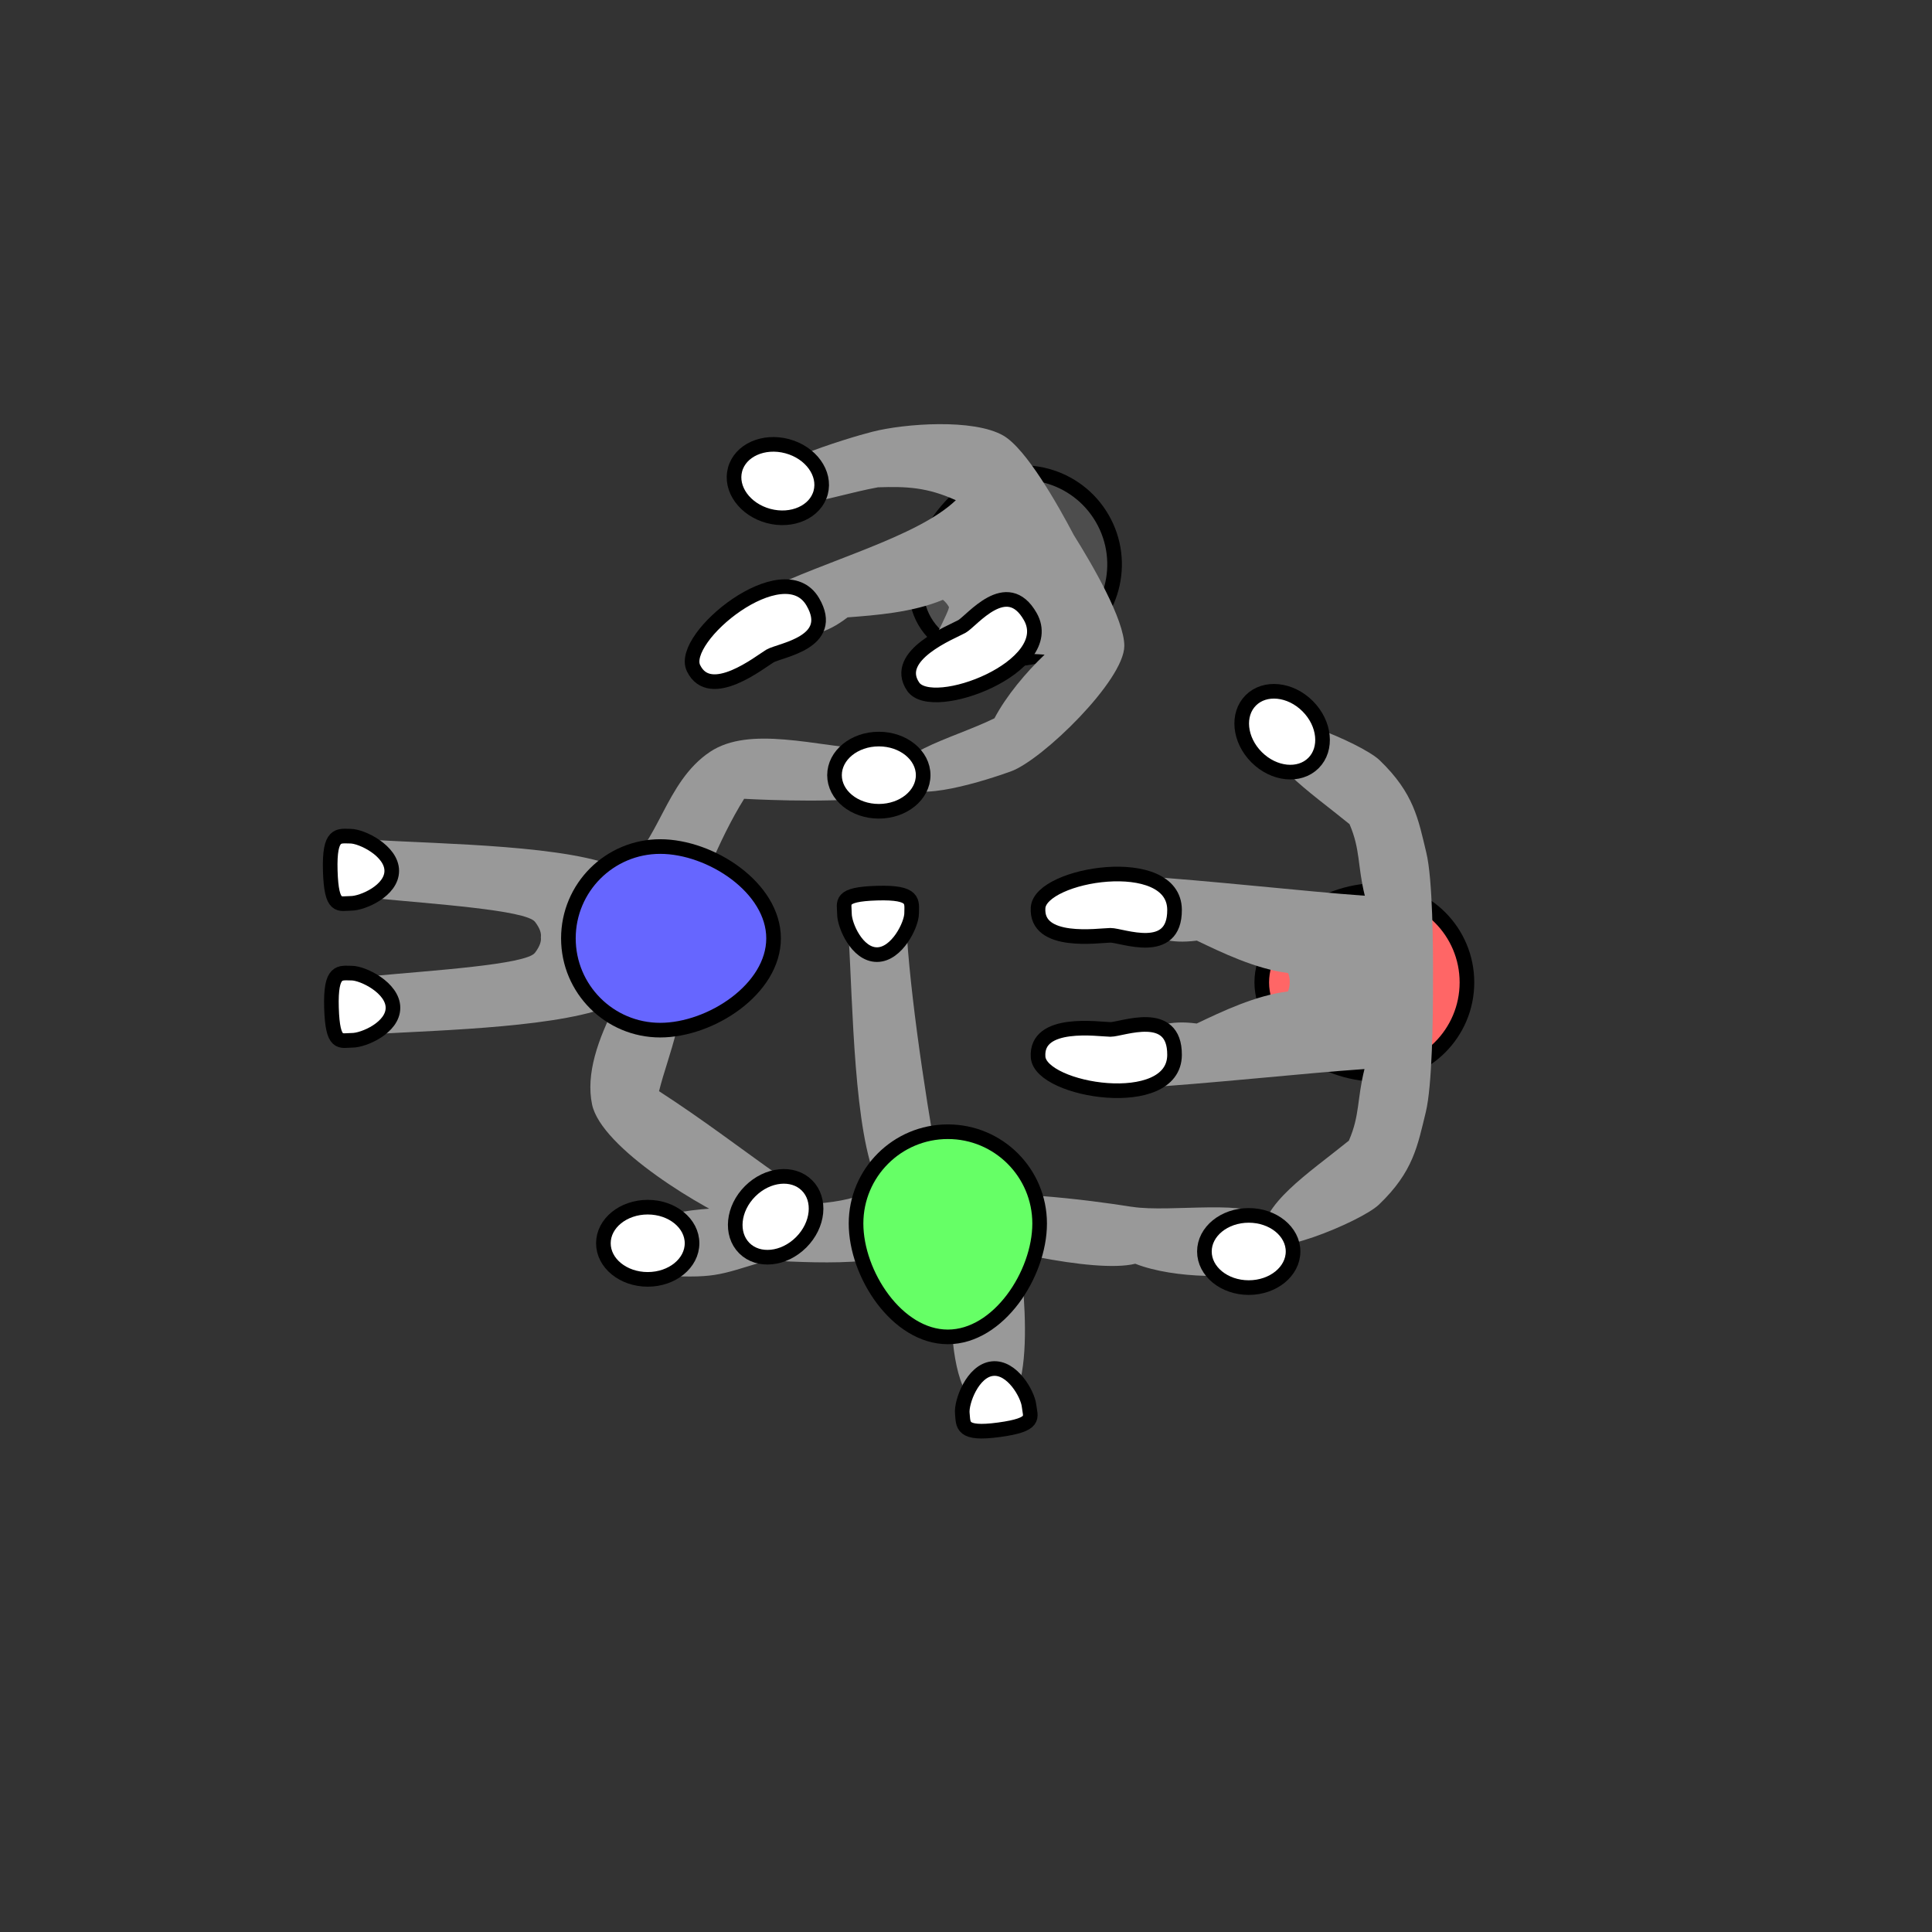 <?xml version="1.0" encoding="UTF-8" standalone="no"?>
<!-- Created with Inkscape (http://www.inkscape.org/) -->

<svg
   width="35mm"
   height="35mm"
   viewBox="0 0 35 35"
   version="1.1"
   id="svg1"
   xml:space="preserve"
   inkscape:version="1.4.2 (ebf0e940d0, 2025-05-08)"
   sodipodi:docname="10_p2.svg"
   xmlns:inkscape="http://www.inkscape.org/namespaces/inkscape"
   xmlns:sodipodi="http://sodipodi.sourceforge.net/DTD/sodipodi-0.dtd"
   xmlns="http://www.w3.org/2000/svg"
   xmlns:svg="http://www.w3.org/2000/svg"><rect x="0" y="0" width="35" height="35" fill="#333333" stroke="none"/><sodipodi:namedview
     id="namedview1"
     pagecolor="#ffffff"
     bordercolor="#000000"
     borderopacity="0.25"
     inkscape:showpageshadow="2"
     inkscape:pageopacity="0.0"
     inkscape:pagecheckerboard="0"
     inkscape:deskcolor="#d1d1d1"
     inkscape:document-units="mm"
     inkscape:zoom="5.6568543"
     inkscape:cx="71.064231"
     inkscape:cy="72.655222"
     inkscape:window-width="1916"
     inkscape:window-height="1021"
     inkscape:window-x="0"
     inkscape:window-y="0"
     inkscape:window-maximized="0"
     inkscape:current-layer="layer1"
     showgrid="false"><sodipodi:guide
       position="0.174,17.54"
       orientation="0,132.283"
       id="guide5"
       inkscape:locked="false" /><sodipodi:guide
       position="35,35"
       orientation="132.283,0"
       id="guide6"
       inkscape:locked="false" /><sodipodi:guide
       position="35,0"
       orientation="0,-132.283"
       id="guide7"
       inkscape:locked="false" /><sodipodi:guide
       position="17.504,35.914"
       orientation="-132.283,0"
       id="guide8"
       inkscape:locked="false" /></sodipodi:namedview><defs
     id="defs1"><inkscape:path-effect
       effect="mirror_symmetry"
       start_point="17.298,16.235"
       end_point="17.313,7.81"
       center_point="17.306,12.023"
       id="path-effect5"
       is_visible="true"
       lpeversion="1.2"
       lpesatellites=""
       mode="free"
       discard_orig_path="false"
       fuse_paths="true"
       oposite_fuse="false"
       split_items="false"
       split_open="false"
       link_styles="false" /><inkscape:path-effect
       effect="mirror_symmetry"
       start_point="17.298,16.235"
       end_point="17.313,7.81"
       center_point="17.306,12.023"
       id="path-effect5-7"
       is_visible="true"
       lpeversion="1.2"
       lpesatellites=""
       mode="free"
       discard_orig_path="false"
       fuse_paths="true"
       oposite_fuse="false"
       split_items="false"
       split_open="false"
       link_styles="false" /><inkscape:path-effect
       effect="mirror_symmetry"
       start_point="17.298,16.235"
       end_point="17.313,7.81"
       center_point="17.306,12.023"
       id="path-effect5-6"
       is_visible="true"
       lpeversion="1.2"
       lpesatellites=""
       mode="free"
       discard_orig_path="false"
       fuse_paths="true"
       oposite_fuse="false"
       split_items="false"
       split_open="false"
       link_styles="false" /><inkscape:path-effect
       effect="mirror_symmetry"
       start_point="17.298,16.235"
       end_point="17.313,7.81"
       center_point="17.306,12.023"
       id="path-effect5-3"
       is_visible="true"
       lpeversion="1.2"
       lpesatellites=""
       mode="free"
       discard_orig_path="false"
       fuse_paths="true"
       oposite_fuse="false"
       split_items="false"
       split_open="false"
       link_styles="false" /><inkscape:path-effect
       effect="mirror_symmetry"
       start_point="17.298,16.235"
       end_point="17.313,7.81"
       center_point="17.306,12.023"
       id="path-effect5-66"
       is_visible="true"
       lpeversion="1.2"
       lpesatellites=""
       mode="free"
       discard_orig_path="false"
       fuse_paths="true"
       oposite_fuse="false"
       split_items="false"
       split_open="false"
       link_styles="false" /><inkscape:path-effect
       effect="mirror_symmetry"
       start_point="17.298,16.235"
       end_point="17.313,7.81"
       center_point="17.306,12.023"
       id="path-effect5-4"
       is_visible="true"
       lpeversion="1.2"
       lpesatellites=""
       mode="free"
       discard_orig_path="false"
       fuse_paths="true"
       oposite_fuse="false"
       split_items="false"
       split_open="false"
       link_styles="false" /><inkscape:path-effect
       effect="mirror_symmetry"
       start_point="17.298,16.235"
       end_point="17.313,7.81"
       center_point="17.306,12.023"
       id="path-effect5-4-7"
       is_visible="true"
       lpeversion="1.2"
       lpesatellites=""
       mode="free"
       discard_orig_path="false"
       fuse_paths="true"
       oposite_fuse="false"
       split_items="false"
       split_open="false"
       link_styles="false" /><inkscape:path-effect
       effect="mirror_symmetry"
       start_point="17.298,16.235"
       end_point="17.313,7.81"
       center_point="17.306,12.023"
       id="path-effect5-41"
       is_visible="true"
       lpeversion="1.2"
       lpesatellites=""
       mode="free"
       discard_orig_path="false"
       fuse_paths="true"
       oposite_fuse="false"
       split_items="false"
       split_open="false"
       link_styles="false" /><inkscape:path-effect
       effect="mirror_symmetry"
       start_point="17.298,16.235"
       end_point="17.313,7.81"
       center_point="17.306,12.023"
       id="path-effect5-4-0"
       is_visible="true"
       lpeversion="1.2"
       lpesatellites=""
       mode="free"
       discard_orig_path="false"
       fuse_paths="true"
       oposite_fuse="false"
       split_items="false"
       split_open="false"
       link_styles="false" /><inkscape:path-effect
       effect="mirror_symmetry"
       start_point="17.494,16.3"
       end_point="17.509,7.876"
       center_point="17.502,12.088"
       id="path-effect5-4-0-9"
       is_visible="true"
       lpeversion="1.2"
       lpesatellites=""
       mode="free"
       discard_orig_path="false"
       fuse_paths="true"
       oposite_fuse="false"
       split_items="false"
       split_open="false"
       link_styles="false" /><inkscape:path-effect
       effect="mirror_symmetry"
       start_point="17.298,16.235"
       end_point="17.313,7.81"
       center_point="17.306,12.023"
       id="path-effect5-4-0-0"
       is_visible="true"
       lpeversion="1.2"
       lpesatellites=""
       mode="free"
       discard_orig_path="false"
       fuse_paths="true"
       oposite_fuse="false"
       split_items="false"
       split_open="false"
       link_styles="false" /><inkscape:path-effect
       effect="mirror_symmetry"
       start_point="17.494,16.3"
       end_point="17.509,7.876"
       center_point="17.502,12.088"
       id="path-effect5-4-0-9-7"
       is_visible="true"
       lpeversion="1.2"
       lpesatellites=""
       mode="free"
       discard_orig_path="false"
       fuse_paths="true"
       oposite_fuse="false"
       split_items="false"
       split_open="false"
       link_styles="false" /><inkscape:path-effect
       effect="mirror_symmetry"
       start_point="17.494,16.3"
       end_point="17.509,7.876"
       center_point="17.502,12.088"
       id="path-effect5-4-0-9-3"
       is_visible="true"
       lpeversion="1.2"
       lpesatellites=""
       mode="free"
       discard_orig_path="false"
       fuse_paths="true"
       oposite_fuse="false"
       split_items="false"
       split_open="false"
       link_styles="false" /><inkscape:path-effect
       effect="mirror_symmetry"
       start_point="17.298,16.235"
       end_point="17.313,7.81"
       center_point="17.306,12.023"
       id="path-effect5-4-6"
       is_visible="true"
       lpeversion="1.2"
       lpesatellites=""
       mode="free"
       discard_orig_path="false"
       fuse_paths="true"
       oposite_fuse="false"
       split_items="false"
       split_open="false"
       link_styles="false" /><inkscape:path-effect
       effect="mirror_symmetry"
       start_point="17.494,16.3"
       end_point="17.509,7.876"
       center_point="17.502,12.088"
       id="path-effect5-4-0-9-72"
       is_visible="true"
       lpeversion="1.2"
       lpesatellites=""
       mode="free"
       discard_orig_path="false"
       fuse_paths="true"
       oposite_fuse="false"
       split_items="false"
       split_open="false"
       link_styles="false" /><inkscape:path-effect
       effect="mirror_symmetry"
       start_point="17.494,16.3"
       end_point="17.509,7.876"
       center_point="17.502,12.088"
       id="path-effect5-4-0-9-72-8"
       is_visible="true"
       lpeversion="1.2"
       lpesatellites=""
       mode="free"
       discard_orig_path="false"
       fuse_paths="true"
       oposite_fuse="false"
       split_items="false"
       split_open="false"
       link_styles="false" /><inkscape:path-effect
       effect="mirror_symmetry"
       start_point="17.298,16.235"
       end_point="17.313,7.81"
       center_point="17.306,12.023"
       id="path-effect5-4-6-1"
       is_visible="true"
       lpeversion="1.2"
       lpesatellites=""
       mode="free"
       discard_orig_path="false"
       fuse_paths="true"
       oposite_fuse="false"
       split_items="false"
       split_open="false"
       link_styles="false" /><inkscape:path-effect
       effect="mirror_symmetry"
       start_point="17.494,16.3"
       end_point="17.509,7.876"
       center_point="17.502,12.088"
       id="path-effect5-4-0-9-72-2"
       is_visible="true"
       lpeversion="1.2"
       lpesatellites=""
       mode="free"
       discard_orig_path="false"
       fuse_paths="true"
       oposite_fuse="false"
       split_items="false"
       split_open="false"
       link_styles="false" /></defs><g
     inkscape:label="Layer 1"
     inkscape:groupmode="layer"
     id="layer1"><path
       style="fill:#999999;fill-opacity:1;stroke:none;stroke-width:0.265;stroke-dasharray:none;stroke-opacity:1"
       d="m 20.506,21.862 c 0.695,0.112 2.22,-0.161 2.417,0.232 0.127,0.251 0.191,0.63 -0.213,0.914 -0.212,0.149 -1.426,0.169 -2.144,-0.114 -0.742,0.186 -2.838,-0.319 -3.322,-0.549 -0.884,0.618 -2.238,0.544 -3.345,0.489 -0.936,0.283 -0.921,0.327 -2.071,0.269 -0.351,-0.438 -0.459,-0.242 -0.278,-0.716 0.21,-0.549 1.609,-0.498 2.384,-0.535 0.753,-0.035 1.705,-0.044 1.966,-0.42 -0.432,-0.904 -0.45,-3.23 -0.527,-4.482 -0.022,-0.359 1.022,-0.346 1.057,0.012 0.09,1.354 0.417,3.437 0.671,4.744 0.859,-0.197 2.658,0.037 3.405,0.157 z"
       id="path4-6-8"
       sodipodi:nodetypes="sssccccssccccs" /><ellipse
       style="fill:#ffffff;fill-opacity:1;stroke:#000000;stroke-width:0.265;stroke-dasharray:none;stroke-opacity:1"
       id="path1-7-2-9-9-1-9-9"
       cx="22.523"
       cy="11.734"
       rx="0.654"
       ry="0.803"
       transform="matrix(0,1,1,0,0,0)" /><path
       id="path1-3-0-8"
       style="fill:#ff6666;fill-opacity:1;stroke:#000000;stroke-width:0.265"
       d="m 24.912,16.134 c -0.918,0 -2.054,0.744 -2.054,1.663 0,0.918 1.136,1.663 2.054,1.663 0.918,0 1.663,-0.744 1.663,-1.663 0,-0.918 -0.744,-1.663 -1.663,-1.663 z"
       sodipodi:nodetypes="zzzzz" /><path
       style="fill:#999999;fill-opacity:1;stroke:none;stroke-width:0.265;stroke-dasharray:none;stroke-opacity:1"
       d="m 16.191,8.904 c -0.292,-0.008 -0.617,0.099 -0.605,0.301 0.072,1.252 0.272,3.06 0.344,4.135 -0.547,-0.137 -0.836,-0.082 -1.297,-0.283 -0.606,-0.749 -1.149,-1.598 -1.781,-1.582 -0.425,0.011 0.311,1.8 0.621,2.125 0.598,0.627 1.069,0.701 1.674,0.85 0.478,0.117 1.706,0.132 2.35,0.131 0.644,0.004 1.875,-0.005 2.354,-0.121 0.605,-0.146 1.073,-0.221 1.674,-0.846 0.312,-0.324 1.055,-2.111 0.631,-2.123 -0.633,-0.019 -1.18,0.831 -1.789,1.578 -0.462,0.199 -0.749,0.142 -1.297,0.277 0.076,-1.074 0.282,-2.881 0.359,-4.133 0.022,-0.359 -1.02,-0.424 -1.055,-0.066 -0.05,0.515 -0.184,0.627 -0.117,1.156 -0.217,0.453 -0.512,1.061 -0.588,1.654 -0.059,0.022 -0.115,0.03 -0.166,0.029 -0.051,9.3e-5 -0.107,-0.009 -0.166,-0.031 -0.074,-0.593 -0.366,-1.201 -0.582,-1.654 0.069,-0.529 -0.065,-0.641 -0.113,-1.156 -0.015,-0.156 -0.222,-0.234 -0.449,-0.24 z"
       id="path4-6-3-2-7"
       sodipodi:nodetypes="sccscccccsss"
       transform="rotate(-90,23.338,11.959)"
       inkscape:original-d="m 12.850726,11.473714 c 0.632695,-0.01622 1.176626,0.834296 1.782919,1.583777 0.461049,0.200897 0.748625,0.144556 1.295822,0.281638 -0.07169,-1.074453 -0.271838,-2.881056 -0.344277,-4.133463 -0.02074,-0.3586326 1.022151,-0.4192286 1.055816,-0.061578 0.04848,0.5150863 0.182149,0.6270618 0.113026,1.15577 0.215666,0.453628 0.5075,1.06247 0.581706,1.655744 0.335179,0.12662 0.556797,-0.171236 0.556797,-0.171236 l 0.01129,2.792474 c 0,0 -2.097405,0.03504 -2.758135,-0.127164 -0.604552,-0.148417 -1.074187,-0.223578 -1.672392,-0.85041 -0.310331,-0.325181 -1.047097,-2.114667 -0.622572,-2.125552 z"
       inkscape:path-effect="#path-effect5-4-0-9-72-2" /><path
       id="path1-7-1-1-4-9"
       style="fill:#ffffff;stroke:#000000;stroke-width:0.265;stroke-dasharray:none"
       d="m 18.806,19.151 c -0.048,-0.683 1.103,-0.504 1.31,-0.502 0.207,0.002 1.168,-0.396 1.162,0.463 -0.007,1.043 -2.428,0.653 -2.472,0.038 z"
       sodipodi:nodetypes="sszs" /><path
       id="path1-7-1-1-4-5-2"
       style="fill:#ffffff;stroke:#000000;stroke-width:0.265;stroke-dasharray:none"
       d="m 18.806,16.442 c -0.048,0.683 1.103,0.504 1.31,0.502 0.207,-0.002 1.168,0.396 1.162,-0.463 -0.007,-1.043 -2.428,-0.653 -2.472,-0.038 z"
       sodipodi:nodetypes="sszs" /><ellipse
       style="fill:#ffffff;fill-opacity:1;stroke:#000000;stroke-width:0.265;stroke-dasharray:none;stroke-opacity:1"
       id="path1-7-2-9-9-1-9-8-0"
       cx="7.051"
       cy="25.797"
       rx="0.654"
       ry="0.803"
       transform="rotate(-45)" /><path
       style="fill:#999999;fill-opacity:1;stroke:none;stroke-width:0.1"
       d="m 17.295,22.521 c 0,0 -0.378,3.069 0.718,3.048 0.9,-0.017 0.435,-3.004 0.435,-3.004 z"
       id="path2"
       sodipodi:nodetypes="cscc" /><path
       id="path1-7-1-1-6"
       style="fill:#ffffff;stroke:#000000;stroke-width:0.265;stroke-dasharray:none"
       d="m 18.642,25.466 c -0.022,-0.206 -0.304,-0.71 -0.663,-0.672 -0.359,0.038 -0.567,0.605 -0.546,0.811 0.022,0.206 -0.029,0.391 0.663,0.297 0.692,-0.094 0.568,-0.229 0.546,-0.435 z"
       sodipodi:nodetypes="ssszs" /><ellipse
       style="fill:#ffffff;fill-opacity:1;stroke:#000000;stroke-width:0.265;stroke-dasharray:none;stroke-opacity:1"
       id="path1-7-2-9-9-1-3-1-3"
       cx="22.672"
       cy="22.622"
       rx="0.654"
       ry="0.803"
       transform="matrix(0,1,1,0,0,0)" /><path
       id="path1-3-8"
       style="fill:#66ff66;fill-opacity:1;stroke:#000000;stroke-width:0.265"
       d="m 15.508,22.165 c 0,0.918 0.744,2.054 1.663,2.054 0.918,0 1.663,-1.136 1.663,-2.054 -1e-6,-0.918 -0.744,-1.663 -1.663,-1.663 -0.918,-1e-6 -1.663,0.744 -1.663,1.663 z"
       sodipodi:nodetypes="zzzzz" /><path
       id="path1-7-1-9-7-31"
       style="fill:#ffffff;stroke:#000000;stroke-width:0.265;stroke-dasharray:none"
       d="m 15.298,16.556 c 0,0.207 0.228,0.738 0.589,0.738 0.361,0 0.628,-0.542 0.628,-0.749 0,-0.207 0.07,-0.386 -0.628,-0.365 -0.698,0.021 -0.589,0.168 -0.589,0.375 z"
       sodipodi:nodetypes="ssszs" /><path
       style="fill:#999999;fill-opacity:1;stroke:none;stroke-width:0.265;stroke-dasharray:none;stroke-opacity:1"
       d="m 6.507,18.225 c -0.004,0.262 0.082,0.518 0.262,0.508 1.252,-0.072 3.49,-0.124 4.395,-0.553 -0.337,0.652 -0.553,1.281 -0.438,1.829 0.166,0.788 2.001,1.898 2.823,2.23 0.35,0.141 0.949,-0.669 0.579,-0.93 -0.752,-0.532 -1.383,-1.019 -2.189,-1.541 0.175,-0.706 0.501,-1.288 0.501,-2.782 0.125,-0.662 0.598,-1.809 1.041,-2.515 0,0 1.398,0.082 2.305,-0.015 0.081,-0.446 0.135,-0.498 0.055,-0.867 -1.068,-0.072 -2.26,-0.448 -2.979,0.032 -0.825,0.552 -0.925,1.687 -1.605,2.122 -0.904,-0.432 -3.23,-0.45 -4.482,-0.527 -0.359,-0.022 -0.346,1.022 0.012,1.057 1.03,0.101 2.744,0.213 2.906,0.428 0.092,0.121 0.116,0.211 0.105,0.279 0.01,0.068 -0.015,0.16 -0.107,0.281 -0.163,0.214 -1.876,0.321 -2.906,0.418 -0.179,0.017 -0.273,0.285 -0.277,0.547 z"
       id="path4-6-0"
       sodipodi:nodetypes="cscssscccccscscscsscc" /><path
       id="path1-3-1"
       style="fill:#6666ff;fill-opacity:1;stroke:#000000;stroke-width:0.265"
       d="m 11.96,18.662 c 0.918,0 2.054,-0.744 2.054,-1.663 0,-0.918 -1.136,-1.663 -2.054,-1.663 -0.918,0 -1.663,0.744 -1.663,1.663 0,0.918 0.744,1.663 1.663,1.663 z"
       sodipodi:nodetypes="zzzzz" /><path
       id="path1-7-1-1-0"
       style="fill:#ffffff;stroke:#000000;stroke-width:0.265;stroke-dasharray:none"
       d="m 6.359,16.365 c 0.207,0 0.738,-0.228 0.738,-0.589 0,-0.361 -0.542,-0.628 -0.749,-0.628 -0.207,0 -0.386,-0.07 -0.365,0.628 0.021,0.698 0.168,0.589 0.375,0.589 z"
       sodipodi:nodetypes="ssszs" /><path
       id="path1-7-1-9-7-3"
       style="fill:#ffffff;stroke:#000000;stroke-width:0.265;stroke-dasharray:none"
       d="m 6.381,18.846 c 0.207,0 0.738,-0.228 0.738,-0.589 0,-0.361 -0.542,-0.628 -0.749,-0.628 -0.207,0 -0.386,-0.07 -0.365,0.628 0.021,0.698 0.168,0.589 0.375,0.589 z"
       sodipodi:nodetypes="ssszs" /><ellipse
       style="fill:#ffffff;fill-opacity:1;stroke:#000000;stroke-width:0.265;stroke-dasharray:none;stroke-opacity:1"
       id="path1-7-2-9-9-1-9-8"
       cx="-25.523"
       cy="-5.651"
       rx="0.654"
       ry="0.803"
       transform="rotate(-135)" /><path
       id="path1-3-0-4-9"
       style="fill:#4d4d4d;fill-opacity:1;stroke:#000000;stroke-width:0.265"
       d="m 17.698,8.785 c -0.795,0.459 -1.407,1.672 -0.948,2.467 0.459,0.795 1.815,0.872 2.61,0.413 0.795,-0.459 1.068,-1.476 0.609,-2.271 -0.459,-0.795 -1.476,-1.068 -2.271,-0.609 z"
       sodipodi:nodetypes="zzzzz" /><path
       style="fill:#999999;fill-opacity:1;stroke:none;stroke-width:0.265;stroke-dasharray:none;stroke-opacity:1"
       d="m 18.924,11.86 c -0.335,0.319 -0.692,0.742 -0.909,1.153 -0.802,0.391 -2.013,0.65 -1.683,1.19 0.222,0.362 1.557,-0.076 1.98,-0.228 0.57,-0.205 2.052,-1.648 2.056,-2.271 0.003,-0.477 -0.583,-1.481 -0.914,-2.009 -0.29,-0.552 -0.864,-1.566 -1.278,-1.804 -0.54,-0.31 -1.783,-0.219 -2.37,-0.07 -0.436,0.11 -2.328,0.68 -2.127,1.054 0.3,0.557 1.264,0.131 2.226,-0.047 0.522,-0.018 0.894,-6.5e-5 1.411,0.234 -0.703,0.671 -2.368,1.093 -3.491,1.652 -0.322,0.16 0.143,1.095 0.47,0.947 0.471,-0.214 0.635,-0.154 1.06,-0.477 0.501,-0.038 1.175,-0.088 1.727,-0.318 0.049,0.04 0.083,0.084 0.108,0.129 0.026,0.044 -0.419,0.863 -0.408,0.925 0.2,0.589 0.455,0.208 1.425,-0.105 z"
       id="path4-6-3-2-0-9"
       sodipodi:nodetypes="cccscccssscsscccccc" /><ellipse
       style="fill:#ffffff;fill-opacity:1;stroke:#000000;stroke-width:0.265;stroke-dasharray:none;stroke-opacity:1"
       id="path1-7-2-9-9-1-3-3"
       cx="-4.768"
       cy="-15.866"
       rx="0.654"
       ry="0.803"
       transform="matrix(0.259,-0.966,-0.966,-0.259,0,0)" /><path
       id="path1-7-1-1-4-1-4"
       style="fill:#ffffff;stroke:#000000;stroke-width:0.265;stroke-dasharray:none"
       d="m 16.542,12.438 c -0.383,-0.567 0.703,-0.988 0.884,-1.089 0.181,-0.102 0.813,-0.927 1.238,-0.18 0.515,0.906 -1.777,1.78 -2.122,1.269 z"
       sodipodi:nodetypes="sszs" /><path
       id="path1-7-1-1-4-5-9-3"
       style="fill:#ffffff;stroke:#000000;stroke-width:0.265;stroke-dasharray:none"
       d="m 12.564,12.105 c 0.299,0.615 1.207,-0.115 1.385,-0.221 0.178,-0.106 1.209,-0.241 0.775,-0.982 -0.527,-0.899 -2.43,0.649 -2.16,1.203 z"
       sodipodi:nodetypes="sszs" /><ellipse
       style="fill:#ffffff;fill-opacity:1;stroke:#000000;stroke-width:0.265;stroke-dasharray:none;stroke-opacity:1"
       id="path1-7-2-9-9-1-3"
       cx="-14.043"
       cy="-15.921"
       rx="0.654"
       ry="0.803"
       transform="matrix(0,-1,-1,0,0,0)" /></g></svg>
